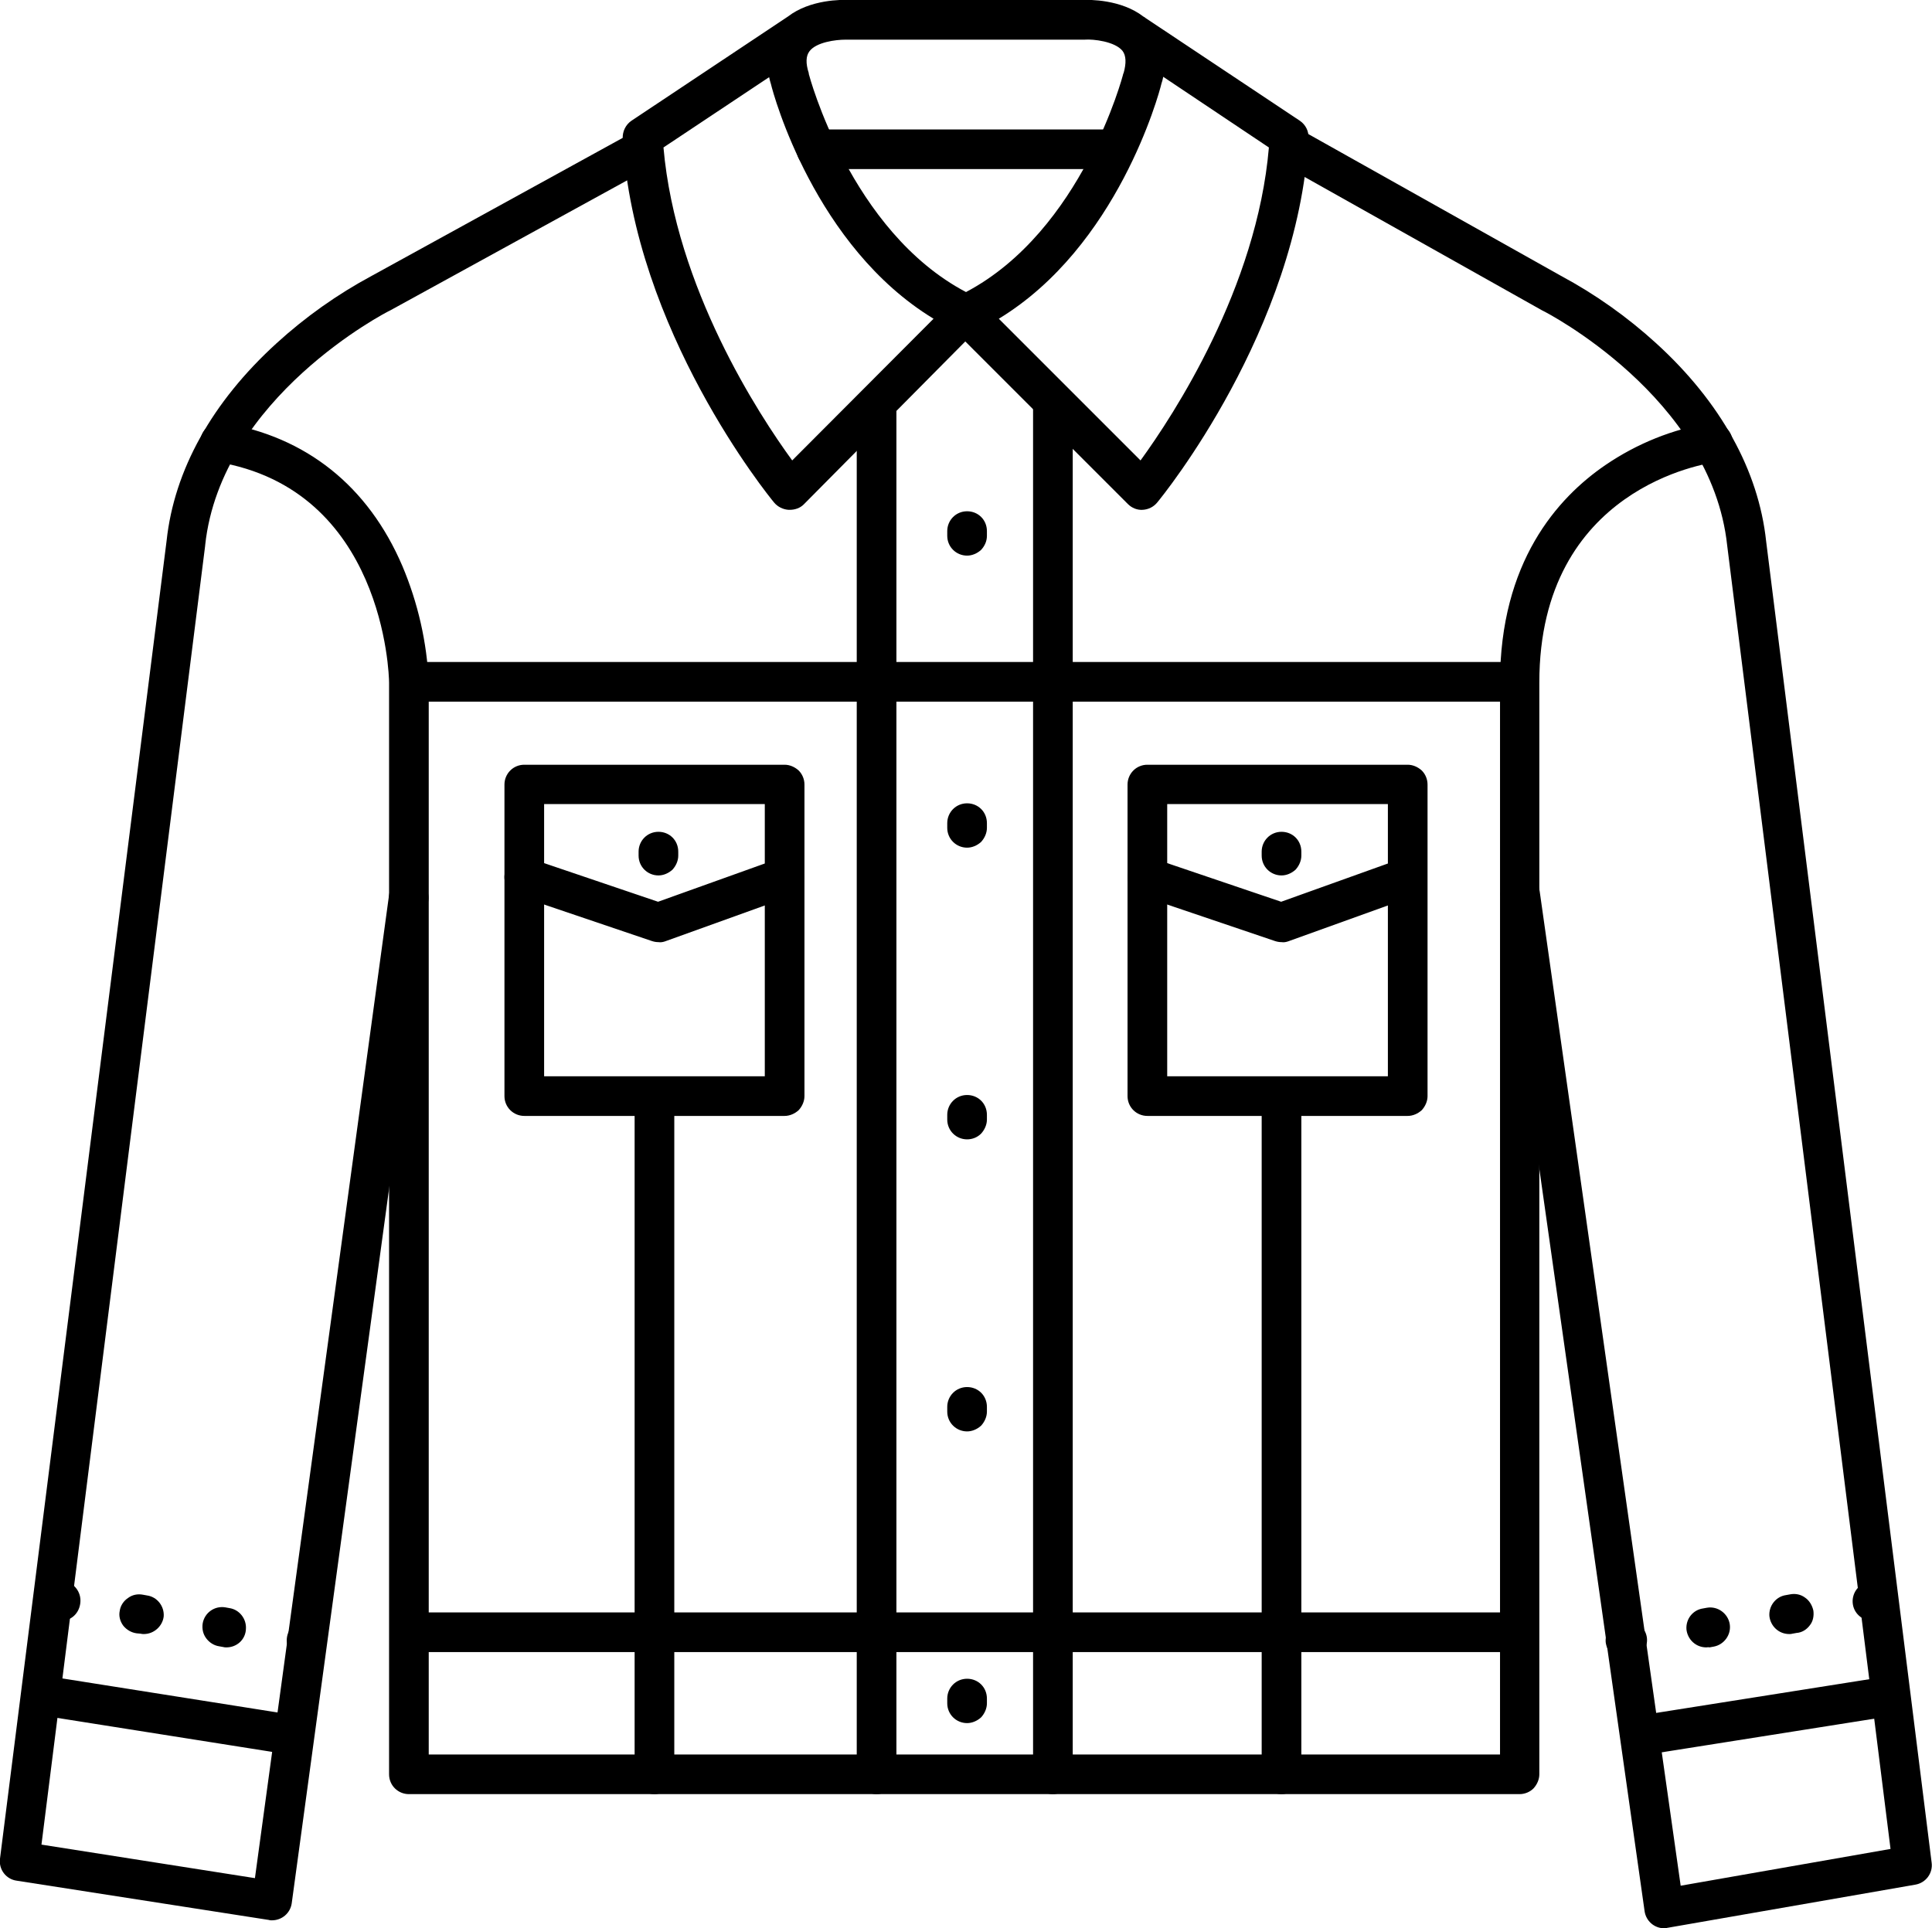 <?xml version="1.0" encoding="utf-8"?>
<!-- Generator: Adobe Illustrator 26.0.0, SVG Export Plug-In . SVG Version: 6.00 Build 0)  -->
<svg version="1.1" id="katman_1" xmlns="http://www.w3.org/2000/svg" xmlns:xlink="http://www.w3.org/1999/xlink" x="0px" y="0px"
	 viewBox="0 0 535.8 534.8" style="enable-background:new 0 0 535.8 534.8;" xml:space="preserve">
<g>
	<path d="M75.4,532.6c-0.3,0-0.6,0-0.8-0.1l-70-10.9c-2.9-0.4-5-3.1-4.6-6.1L46.2,150c2.1-19.6,12.6-38.5,30.5-54.8
		c8-7.3,16.9-13.6,26.4-18.7l72.4-39.8c1.3-0.7,2.8-0.9,4.2-0.5c1.4,0.4,2.6,1.3,3.3,2.6s0.9,2.8,0.4,4.2c-0.4,1.4-1.4,2.6-2.7,3.3
		l-72.5,39.8l-0.2,0.1c-0.5,0.2-46.7,23.9-51.1,65v0.1L11.5,511.6l59.2,9.3l37.2-272.7l0,0c0.2-1.4,1-2.7,2.1-3.6
		c1.2-0.9,2.6-1.3,4.1-1.1c3,0.4,5.1,3.2,4.7,6.2L80.9,527.9C80.5,530.6,78.2,532.6,75.4,532.6L75.4,532.6z"/>
	<path d="M461.5,534.8c-2.7,0-5-2-5.4-4.7l-39.9-281.4c-0.2-1.4,0.2-2.9,1-4.1c0.9-1.2,2.2-1.9,3.6-2.1c1.4-0.2,2.9,0.2,4.1,1.1
		c1.2,0.9,1.9,2.2,2.1,3.6L466.1,523l58.2-10.2L479,151.3c-4.4-41.2-50.6-64.9-51.1-65.1l-0.2-0.1l-72.8-40.9
		c-2.6-1.5-3.6-4.8-2.1-7.4s4.8-3.6,7.4-2.1l72.7,40.8c9.5,5.1,18.4,11.4,26.4,18.7c17.9,16.3,28.4,35.3,30.5,54.9l45.9,366.5
		c0.4,2.9-1.6,5.6-4.5,6.1l-68.9,12C462.1,534.8,461.8,534.8,461.5,534.8L461.5,534.8z"/>
	<path d="M421.4,497.6h-308c-3,0-5.5-2.4-5.5-5.5V189.3c0-2.1-1.4-53.6-47.8-61.2l0,0c-3-0.5-5-3.3-4.5-6.3s3.3-5,6.3-4.5
		c23,3.8,40.2,17.5,49.7,39.7c4.3,10.2,6.8,21.1,7.3,32.2v297.4H416V189.3c0-33.4,15.9-51.2,29.2-60.3c8.8-6,18.7-10,29.2-11.7
		c3-0.4,5.7,1.8,6.1,4.8c0.4,3-1.8,5.7-4.8,6.1c-2.1,0.3-48.8,6.9-48.8,61.1v302.8c0,1.4-0.6,2.8-1.6,3.9
		C424.3,497,422.9,497.6,421.4,497.6L421.4,497.6z"/>
	<path d="M243.1,497.6c-3,0-5.5-2.4-5.5-5.5V112.6c0-3,2.4-5.5,5.5-5.5c3,0,5.5,2.4,5.5,5.5v379.5c0,1.4-0.6,2.8-1.6,3.9
		C245.9,497,244.5,497.6,243.1,497.6L243.1,497.6z"/>
	<path d="M219,141.4h-0.3c-1.5-0.1-3-0.8-4-2c-1.6-1.9-38.9-47.9-42-101l0,0c-0.1-1.9,0.8-3.8,2.4-4.9L217.9,5l0,0
		c0.2-0.1,0.4-0.3,0.6-0.4c6.2-4.8,15.1-4.7,16.8-4.6h65c1.7-0.1,10.6-0.2,16.8,4.6c0.2,0.1,0.4,0.2,0.6,0.4l42.8,28.5l0,0
		c1.6,1.1,2.5,2.9,2.4,4.9c-3.1,53.1-40.4,99.1-42,101c-1,1.2-2.4,1.9-4,2c-1.5,0.1-3-0.5-4.1-1.6l-45.1-45.1l-44.8,45.2l0,0
		C221.9,140.9,220.5,141.4,219,141.4L219,141.4z M277,88.4l39.3,39.3c9.1-12.5,32.3-47.9,35.6-86.8l-29.3-19.6
		c-0.1,0.6-0.3,1.3-0.5,1.9C321.4,26.2,309.9,68.4,277,88.4L277,88.4z M184,40.9c3.4,38.9,26.5,74.2,35.7,86.8l39.2-39.3
		c-32.9-20-44.4-62.1-45.1-65.1c-0.2-0.7-0.4-1.3-0.5-1.9L184,40.9z M234.5,11c-2.8,0-8.1,0.7-10,3.2c-1,1.3-1.1,3.3-0.2,6.1v0.2
		c0.1,0.4,11.5,43.6,43.6,60.5c32.2-17,43.5-60,43.6-60.5c0-0.1,0-0.1,0.1-0.2c0.8-2.8,0.7-4.9-0.3-6.2c-2.1-2.6-8.1-3.3-10.5-3.1
		L234.5,11L234.5,11z"/>
	<path d="M309.1,46.9h-82.7c-3,0-5.5-2.4-5.5-5.5c0-3,2.4-5.5,5.5-5.5h82.7c3,0,5.5,2.4,5.5,5.5C314.6,44.4,312.1,46.9,309.1,46.9z"
		/>
	<path d="M421,458.2H113.7c-3,0-5.5-2.4-5.5-5.5s2.4-5.5,5.5-5.5H421c3,0,5.5,2.4,5.5,5.5S424,458.2,421,458.2z"/>
	<path d="M268.2,154.1c-3,0-5.5-2.4-5.5-5.5v-1.3c0-3,2.4-5.5,5.5-5.5s5.5,2.4,5.5,5.5v1.3c0,1.5-0.6,2.8-1.6,3.9
		C271,153.5,269.6,154.1,268.2,154.1L268.2,154.1z"/>
	<path d="M268.2,235.1c-3,0-5.5-2.4-5.5-5.5v-1.3c0-3,2.4-5.5,5.5-5.5s5.5,2.4,5.5,5.5v1.3c0,1.4-0.6,2.8-1.6,3.9
		C271,234.5,269.6,235.1,268.2,235.1L268.2,235.1z"/>
	<path d="M268.2,316c-3,0-5.5-2.4-5.5-5.5v-1.3c0-3,2.4-5.5,5.5-5.5s5.5,2.4,5.5,5.5v1.3c0,1.4-0.6,2.8-1.6,3.9
		C271,315.5,269.6,316,268.2,316L268.2,316z"/>
	<path d="M268.2,397c-3,0-5.5-2.4-5.5-5.5v-1.3c0-3,2.4-5.5,5.5-5.5s5.5,2.4,5.5,5.5v1.3c0,1.4-0.6,2.8-1.6,3.9
		C271,396.4,269.6,397,268.2,397L268.2,397z"/>
	<path d="M268.2,477.9c-3,0-5.5-2.4-5.5-5.5v-1.3c0-3,2.4-5.5,5.5-5.5s5.5,2.4,5.5,5.5v1.3c0,1.4-0.6,2.8-1.6,3.9
		C271,477.3,269.6,477.9,268.2,477.9L268.2,477.9z"/>
	<path d="M80.9,486.7c-0.3,0-0.6,0-0.9-0.1l-68.9-10.9c-3-0.5-5-3.3-4.6-6.3c0.5-3,3.3-5,6.3-4.6l68.9,10.9c2.8,0.4,4.8,3,4.6,5.8
		C86.1,484.5,83.7,486.7,80.9,486.7L80.9,486.7z"/>
	<path d="M454.9,486.7c-2.9,0-5.2-2.2-5.4-5s1.8-5.4,4.6-5.8L523,465c3-0.5,5.8,1.6,6.3,4.6s-1.6,5.8-4.6,6.3l-68.9,10.9
		C455.5,486.6,455.2,486.7,454.9,486.7L454.9,486.7z"/>
	<path d="M390.4,309.5h-72.2c-3,0-5.5-2.4-5.5-5.5v-86.4c0-3,2.4-5.5,5.5-5.5h72.2c1.4,0,2.8,0.6,3.9,1.6c1,1,1.6,2.4,1.6,3.9V304
		c0,1.4-0.6,2.8-1.6,3.9C393.2,308.9,391.8,309.5,390.4,309.5L390.4,309.5z M323.7,298.5h61.2V223h-61.2V298.5z"/>
	<path d="M355.4,261.3c-0.6,0-1.2-0.1-1.8-0.3l-37.2-12.6c-2.9-1-4.4-4.1-3.4-6.9c1-2.9,4.1-4.4,6.9-3.4l35.4,12l33.2-11.9
		c2.8-1,6,0.5,7,3.3s-0.5,6-3.3,7l-35,12.6C356.6,261.3,356,261.4,355.4,261.3L355.4,261.3z"/>
	<path d="M355.4,242.8c-3,0-5.5-2.4-5.5-5.5v-1.1c0-3,2.4-5.5,5.5-5.5s5.5,2.4,5.5,5.5v1.1c0,1.4-0.6,2.8-1.6,3.9
		C358.2,242.2,356.8,242.8,355.4,242.8L355.4,242.8z"/>
	<path d="M217.6,309.5h-72.2c-3,0-5.5-2.4-5.5-5.5v-86.4c0-3,2.4-5.5,5.5-5.5h72.2c1.4,0,2.8,0.6,3.9,1.6c1,1,1.6,2.4,1.6,3.9V304
		c0,1.4-0.6,2.8-1.6,3.9C220.4,308.9,219,309.5,217.6,309.5L217.6,309.5z M150.9,298.5h61.2V223h-61.2V298.5z"/>
	<path d="M182.6,261.3c-0.6,0-1.2-0.1-1.8-0.3l-37.2-12.6c-2.9-1-4.4-4.1-3.4-6.9c1-2.9,4.1-4.4,6.9-3.4l35.4,12l33.2-11.9
		c2.8-1,6,0.5,7,3.3s-0.5,6-3.3,7l-35,12.6C183.8,261.3,183.2,261.4,182.6,261.3L182.6,261.3z"/>
	<path d="M182.6,242.8c-3,0-5.5-2.4-5.5-5.5v-1.1c0-3,2.4-5.5,5.5-5.5s5.5,2.4,5.5,5.5v1.1c0,1.4-0.6,2.8-1.6,3.9
		C185.4,242.2,184,242.8,182.6,242.8L182.6,242.8z"/>
	<path d="M421,194.6H113.7c-3,0-5.5-2.4-5.5-5.5s2.4-5.5,5.5-5.5H421c3,0,5.5,2.4,5.5,5.5S424,194.6,421,194.6z"/>
	<path d="M292,497.6c-3,0-5.5-2.4-5.5-5.5V112.6c0-3,2.4-5.5,5.5-5.5s5.5,2.4,5.5,5.5v379.5c0,1.4-0.6,2.8-1.6,3.9
		C294.8,497,293.4,497.6,292,497.6L292,497.6z"/>
	<path d="M181.5,497.6c-3,0-5.5-2.4-5.5-5.5V307.3c0-3,2.4-5.5,5.5-5.5s5.5,2.4,5.5,5.5v184.8c0,1.4-0.6,2.8-1.6,3.9
		C184.3,497,182.9,497.6,181.5,497.6L181.5,497.6z"/>
	<path d="M355.4,497.6c-3,0-5.5-2.4-5.5-5.5V307.3c0-3,2.4-5.5,5.5-5.5s5.5,2.4,5.5,5.5v184.8c0,1.4-0.6,2.8-1.6,3.9
		C358.2,497,356.8,497.6,355.4,497.6L355.4,497.6z"/>
	<path d="M16.9,449.5c-0.3,0-0.6,0-0.9-0.1l-0.5-0.1l0,0c-3-0.5-5-3.3-4.6-6.3c0.5-3,3.3-5,6.3-4.6l0.5,0.1c2.8,0.4,4.8,3,4.6,5.8
		C22.1,447.4,19.7,449.6,16.9,449.5L16.9,449.5z"/>
	<path d="M62.8,456.9c-0.3,0-0.6,0-0.9-0.1l-1.1-0.2c-1.4-0.2-2.7-1-3.6-2.2c-0.9-1.2-1.2-2.6-1-4.1c0.5-3,3.3-5,6.3-4.5l1.1,0.2
		c2.8,0.4,4.8,3,4.6,5.8C68.1,454.7,65.7,456.9,62.8,456.9L62.8,456.9z M39.9,453.2c-0.3,0-0.6,0-0.9-0.1l-1.1-0.1
		c-1.5-0.2-2.8-1-3.7-2.1c-0.9-1.2-1.3-2.7-1-4.1c0.2-1.5,1.1-2.8,2.3-3.6c1.2-0.9,2.7-1.2,4.2-0.9l1.1,0.2c2.8,0.4,4.8,3,4.6,5.8
		C45.1,451,42.7,453.2,39.9,453.2L39.9,453.2z"/>
	<path d="M85.2,460.4c-0.3,0-0.6,0-0.9-0.1l-0.5-0.1c-2.8-0.6-4.7-3.3-4.2-6.2c0.5-2.9,3.1-4.9,6-4.6l0.5,0.1c2.8,0.5,4.7,3,4.5,5.8
		C90.4,458.2,88.1,460.4,85.2,460.4L85.2,460.4z"/>
	<path d="M519.2,449.5c-2.9,0-5.2-2.2-5.4-5s1.8-5.4,4.6-5.8l0.5-0.1c3-0.5,5.8,1.6,6.3,4.6s-1.6,5.8-4.6,6.3l-0.5,0.1l0,0
		C519.7,449.5,519.5,449.6,519.2,449.5L519.2,449.5z"/>
	<path d="M473.2,456.9c-2.9,0-5.2-2.2-5.5-5c-0.2-2.9,1.8-5.4,4.6-5.8l1.1-0.2c3-0.5,5.8,1.6,6.3,4.5c0.5,3-1.6,5.8-4.5,6.3
		l-1.1,0.2C473.8,456.8,473.5,456.9,473.2,456.9L473.2,456.9z M496.2,453.2c-2.9,0-5.2-2.2-5.5-5c-0.2-2.8,1.8-5.4,4.6-5.8l1.1-0.2
		c1.5-0.3,3,0,4.2,0.9c1.2,0.8,2,2.2,2.3,3.6c0.2,1.5-0.1,3-1,4.1c-0.9,1.2-2.2,2-3.7,2.1l-1.1,0.2
		C496.8,453.2,496.5,453.2,496.2,453.2L496.2,453.2z"/>
	<path d="M450.8,460.4c-2.9,0-5.2-2.2-5.5-5c-0.2-2.9,1.8-5.4,4.6-5.8l0.5-0.1l0,0c3-0.5,5.8,1.6,6.3,4.5c0.5,3-1.6,5.8-4.5,6.3
		l-0.5,0.1C451.4,460.4,451.1,460.4,450.8,460.4L450.8,460.4z"/>
</g>
</svg>
